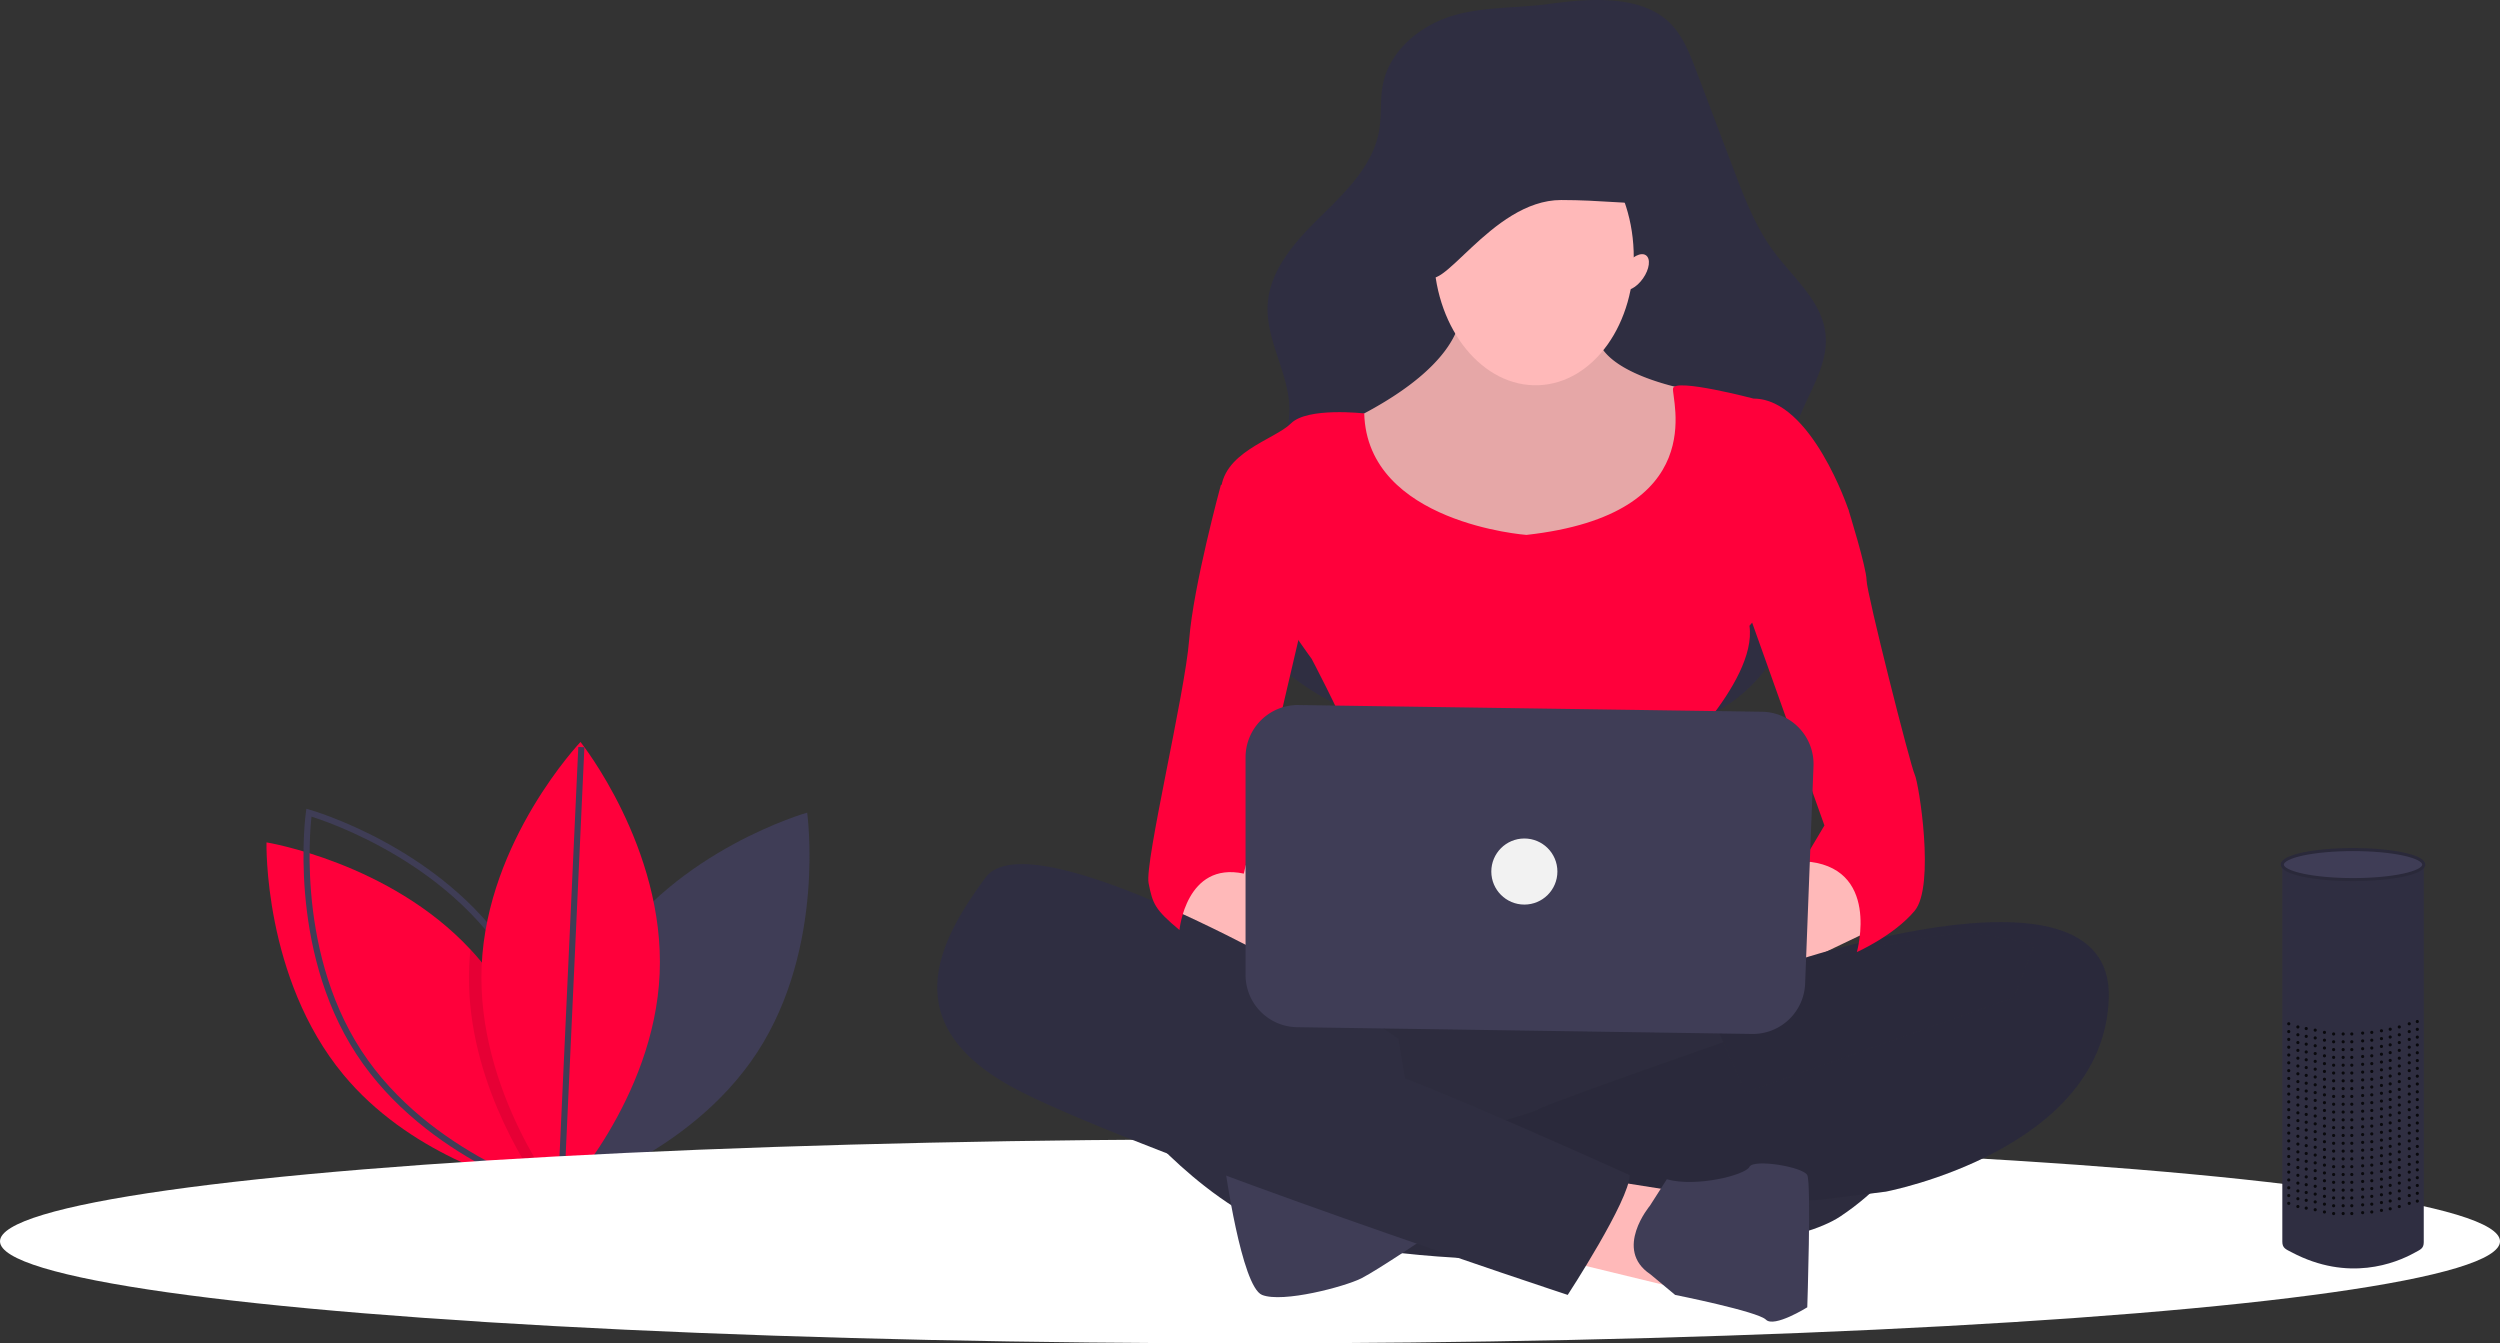 <svg xmlns="http://www.w3.org/2000/svg" width="820" height="440.62" viewBox="0 0 820 440.62">
  <rect x="0" y="0" width="820" height="440.62" fill="#333333" stroke="none"/>
  <g id="Hero-img" transform="translate(0 -284.553)">
    <path id="Path_3" data-name="Path 3" d="M389.416,685.212c-22.565,34.6-16.382,78.617-16.382,78.617s42.768-12.093,65.333-46.7,16.382-78.617,16.382-78.617S411.981,650.608,389.416,685.212Z" transform="translate(-190 -87.413)" fill="#3f3d56"/>
    <path id="Path_4" data-name="Path 4" d="M372.914,763.426s-.549-.088-1.56-.292c-.806-.164-1.917-.4-3.273-.719-12.12-2.858-44.343-12.518-65.41-37.915-26.367-31.8-25.257-76.233-25.257-76.233s40.317,6.551,66.883,35.11q1.727,1.841,3.36,3.816c22.943,27.671,25.082,64.9,25.251,74.106C372.932,762.678,372.914,763.426,372.914,763.426Z" transform="translate(-190 -87.413)" fill="#ff003b"/>
    <path id="Path_5" data-name="Path 5" d="M356.652,685.212c22.565,34.6,16.382,78.617,16.382,78.617s-42.768-12.093-65.333-46.7-16.382-78.617-16.382-78.617S334.087,650.608,356.652,685.212Z" transform="translate(-190 -87.413)" fill="none" stroke="#3f3d56" stroke-miterlimit="10" stroke-width="2"/>
    <path id="Path_6" data-name="Path 6" d="M372.908,761.3c-.6.719-1.122,1.332-1.554,1.835-.958,1.093-1.5,1.666-1.5,1.666s-.66-.83-1.771-2.384c-6.1-8.5-25.7-38.709-24.188-73.609q.123-2.744.4-5.429,1.727,1.841,3.36,3.816C370.6,714.864,372.739,752.095,372.908,761.3Z" transform="translate(-190 -87.413)" opacity="0.1"/>
    <path id="Path_7" data-name="Path 7" d="M406.366,691.33c-1.783,41.273-32.421,73.47-32.421,73.47s-27.746-34.72-25.962-75.993,32.421-73.47,32.421-73.47S408.15,650.057,406.366,691.33Z" transform="translate(-190 -87.413)" fill="#ff003b"/>
    <line id="Line_1" data-name="Line 1" y1="146.61" x2="6.736" transform="translate(183.945 529.608)" fill="none" stroke="#3f3d56" stroke-miterlimit="10" stroke-width="2"/>
    <ellipse id="Ellipse_2" data-name="Ellipse 2" cx="410" cy="33.469" rx="410" ry="33.469" transform="translate(0 658.235)" fill="#fff"/>
    <path id="Path_8" data-name="Path 8" d="M665.161,377.554c-10.222,3.452-19.482,11.526-21.575,22.11-.97,4.906-.375,10.006-1.192,14.94-1.894,11.443-10.876,20.182-19.161,28.3s-16.84,17.549-17.445,29.133c-.662,12.684,8.536,24.566,6.945,37.167-1.849,14.639-17.312,24.126-21.134,38.378-2.552,9.517.575,19.768,5.721,28.171,9.806,16.012,26.566,26.883,44.415,32.711s36.858,7.054,55.633,7.25c22.861.24,47.682-1.723,64.858-16.811a51.959,51.959,0,0,0,17.249-33.826c1.632-17.477-5.663-35.536-.631-52.352,3.167-10.583,11.108-20.249,9.922-31.232-1.159-10.739-10.538-18.351-16.972-27.026-6.008-8.1-9.653-17.666-13.226-27.1L746.345,395.1c-2.4-6.343-5.042-13.015-10.4-17.178-10.026-7.794-26.147-6.263-37.871-4.655C687.2,374.759,675.62,374.022,665.161,377.554Z" transform="translate(-190 -87.413)" fill="#2f2e41"/>
    <path id="Path_9" data-name="Path 9" d="M668.99,471.55s5.419,17.612-35.224,37.934,4.064,42,4.064,42l47.417,10.838s48.772-6.774,54.191-14.9,14.9-35.224,12.193-39.288A63.346,63.346,0,0,0,744.857,500s-32.514-5.419-31.16-20.322S668.99,471.55,668.99,471.55Z" transform="translate(-190 -87.413)" fill="#ffb9b9"/>
    <path id="Path_10" data-name="Path 10" d="M668.99,471.55s5.419,17.612-35.224,37.934,4.064,42,4.064,42l47.417,10.838s48.772-6.774,54.191-14.9,14.9-35.224,12.193-39.288A63.346,63.346,0,0,0,744.857,500s-32.514-5.419-31.16-20.322S668.99,471.55,668.99,471.55Z" transform="translate(-190 -87.413)" opacity="0.1"/>
    <ellipse id="Ellipse_3" data-name="Ellipse 3" cx="32.795" cy="42.878" rx="32.795" ry="42.878" transform="matrix(0.999, -0.035, 0.035, 0.999, 468.813, 326.385)" fill="#ffb9b9"/>
    <ellipse id="Ellipse_382" data-name="Ellipse 382" cx="6.764" cy="3.568" rx="6.764" ry="3.568" transform="translate(529.186 377.321) rotate(-55)" fill="#ffb9b9"/>
    <path id="Path_11" data-name="Path 11" d="M690.666,547.417s-52.211-3.818-53.2-39.843c0,0-18.6-2.155-24.021,3.264s-23.031,9.483-23.031,23.031,29.8,54.191,29.8,54.191,31.11,58.479,24.336,67.962S621.573,685.6,621.573,685.6s67.739-5.419,78.577,0,54.191,5.419,56.9,0-21.881-60.81-21.881-60.81,31.364-28.6,28.654-47.571l32.515-37.934s-12.193-36.579-31.16-36.579c0,0-25.741-6.774-26.418-3.387S751.631,540.643,690.666,547.417Z" transform="translate(-190 -87.413)" fill="#ff003b"/>
    <path id="Path_12" data-name="Path 12" d="M568.737,666.637S580.93,685.6,612.09,689.668s36.579-6.774,33.869-9.483-35.224-14.9-35.224-14.9l-18.967-14.9Z" transform="translate(-190 -87.413)" fill="#ffb9b9"/>
    <path id="Path_13" data-name="Path 13" d="M790.919,650.38,755.7,670.7s-46.062-2.71-28.45,10.838,50.127,8.129,50.127,8.129l31.16-14.9Z" transform="translate(-190 -87.413)" fill="#ffb9b9"/>
    <path id="Path_14" data-name="Path 14" d="M614.8,685.6s-32.515,79.932,6.774,92.124,147.67,9.483,172.056-6.774,31.16-37.934,27.1-44.708-31.16-25.741-50.127-27.1S614.8,685.6,614.8,685.6Z" transform="translate(-190 -87.413)" fill="#2f2e41"/>
    <path id="Path_15" data-name="Path 15" d="M614.8,685.6s-32.515,79.932,6.774,92.124,147.67,9.483,172.056-6.774,31.16-37.934,27.1-44.708-31.16-25.741-50.127-27.1S614.8,685.6,614.8,685.6Z" transform="translate(-190 -87.413)" opacity="0.05"/>
    <path id="Path_16" data-name="Path 16" d="M768.277,690.57s114.767-41.545,113.412,8.582-73.158,63.674-73.158,63.674l-21.676,2.71L667.635,769.6s4.064-21.676-5.419-24.386c0,0,31.16-8.129,32.515-9.483s78.577-28.45,84-29.8S800.4,693.732,812.6,695.086c0,0,13.548-10.838,28.45-8.129l-42,2.71Z" transform="translate(-190 -87.413)" fill="#2f2e41"/>
    <path id="Path_17" data-name="Path 17" d="M768.277,690.57s114.767-41.545,113.412,8.582-73.158,63.674-73.158,63.674l-21.676,2.71L667.635,769.6s4.064-21.676-5.419-24.386c0,0,31.16-8.129,32.515-9.483s78.577-28.45,84-29.8S800.4,693.732,812.6,695.086c0,0,13.548-10.838,28.45-8.129l-42,2.71Z" transform="translate(-190 -87.413)" opacity="0.1"/>
    <path id="Path_18" data-name="Path 18" d="M558,609.885,572.469,642.9l88.06-31.16,6.774-17.612-23.031-4.064-46.3,8.128-20.082,5.42Z" fill="#2f2e41"/>
    <path id="Path_19" data-name="Path 19" d="M558,609.885,572.469,642.9l88.06-31.16,6.774-17.612-23.031-4.064-46.3,8.128-20.082,5.42Z" opacity="0.1"/>
    <path id="Path_20" data-name="Path 20" d="M560.608,737.085s25.741,32.515,55.546,40.643,46.062-2.71,46.062-2.71l-9.484-37.934L648.668,712.7l-17.612-12.193-35.224-16.257-42-13.548s-17.612-2.71-17.612,0,16.257,43.353,16.257,43.353Z" transform="translate(-190 -87.413)" fill="#2f2e41"/>
    <path id="Path_21" data-name="Path 21" d="M591.768,754.7s5.419,39.288,12.193,42,27.1-2.71,32.515-5.419,23.839-15.211,23.839-15.211S595.832,751.987,591.768,754.7Z" transform="translate(-190 -87.413)" fill="#3f3d56"/>
    <path id="Path_22" data-name="Path 22" d="M525.052,671.348l25.741,4.064-2.71,31.16-35.9-8.721Z" fill="#ffb9b9"/>
    <path id="Path_23" data-name="Path 23" d="M731.18,767.433s-12.064,14.359.129,22.488l8.129,6.774s27.1,5.419,29.8,8.129,13.548-4.064,13.548-4.064,1.355-40.643,0-43.353-17.612-5.419-18.967-2.71-17.612,6.774-27.1,4.064Z" transform="translate(-190 -87.413)" fill="#3f3d56"/>
    <path id="Path_24" data-name="Path 24" d="M622.927,695.087s-94.833-55.546-109.736-35.224-31.16,48.772,12.193,70.448,178.83,66.384,178.83,66.384,20.322-31.16,20.322-39.288c0,0-71.8-32.515-84-35.224S579.575,688.313,572.8,685.6s-16.257-10.838-16.257-10.838Z" transform="translate(-190 -87.413)" fill="#2f2e41"/>
    <path id="Path_25" data-name="Path 25" d="M595.832,527.095l-5.419,4.064s-9.01,33.018-10.365,50.63-14.665,73.09-13.311,79.864,2,8.585,10.127,15.359c0,0,2.135-22.569,21.1-18.5l19.966-85.422Z" transform="translate(-190 -87.413)" fill="#ff003b"/>
    <path id="Path_26" data-name="Path 26" d="M785.5,527.095l10.838,12.193s5.9,18.967,5.9,23.031,14.425,60.965,15.78,63.674,6.774,36.579,0,44.708-18.967,13.548-18.967,13.548,8.129-28.45-17.612-29.8l6.976-11.732-28.652-80.392Z" transform="translate(-190 -87.413)" fill="#ff003b"/>
    <path id="Path_27" data-name="Path 27" d="M598.542,620.37v71.361a17.156,17.156,0,0,0,16.9,17.154L764.682,711.1a17.157,17.157,0,0,0,17.4-16.5l2.745-71.369a17.157,17.157,0,0,0-16.9-17.814l-151.983-2.2a17.156,17.156,0,0,0-17.4,17.155Z" transform="translate(-190 -87.413)" fill="#3f3d56"/>
    <path id="Path_378" data-name="Path 378" d="M46.665,0C72.437,0,93.33,11.25,93.33,25.127s-16.783,8.122-42.555,8.122c-23.169,0-40.155,33.368-44.591,23.959C5.816,56.447,0,26.529,0,25.127,0,11.25,20.893,0,46.665,0Z" transform="translate(461.285 316.912)" fill="#2f2e41"/>
    <circle id="Ellipse_5" data-name="Ellipse 5" cx="10.838" cy="10.838" r="10.838" transform="translate(489.151 559.58)" fill="#f2f2f2"/>
    <path id="Path_28" data-name="Path 28" d="M984.99,655.635V779.4c0,2.126-1.144,2.43-3,3.461-6.274,3.48-21.74,9.68-40.308-.133-1.906-1.007-3.08-1.348-3.08-3.5v-122.8S962.19,665.944,984.99,655.635Z" transform="translate(-190 -87.413)" fill="#2f2e41"/>
    <ellipse id="Ellipse_6" data-name="Ellipse 6" cx="23.196" cy="4.926" rx="23.196" ry="4.926" transform="translate(748.598 563.212)" fill="#3f3d56" stroke="#2a293a" stroke-miterlimit="10" stroke-width="1"/>
    <g id="Group_1" data-name="Group 1" opacity="0.8">
      <circle id="Ellipse_7" data-name="Ellipse 7" cx="0.52" cy="0.52" r="0.52" transform="translate(792.357 619.096)"/>
      <circle id="Ellipse_8" data-name="Ellipse 8" cx="0.52" cy="0.52" r="0.52" transform="translate(789.715 619.835)"/>
      <circle id="Ellipse_9" data-name="Ellipse 9" cx="0.52" cy="0.52" r="0.52" transform="translate(786.451 620.875)"/>
      <circle id="Ellipse_10" data-name="Ellipse 10" cx="0.52" cy="0.52" r="0.52" transform="translate(780.598 622.136)"/>
      <circle id="Ellipse_11" data-name="Ellipse 11" cx="0.52" cy="0.52" r="0.52" transform="translate(774.428 622.883)"/>
      <circle id="Ellipse_12" data-name="Ellipse 12" cx="0.52" cy="0.52" r="0.52" transform="translate(768.037 623.177)"/>
      <circle id="Ellipse_13" data-name="Ellipse 13" cx="0.52" cy="0.52" r="0.52" transform="translate(758.864 621.916)"/>
      <circle id="Ellipse_14" data-name="Ellipse 14" cx="0.52" cy="0.52" r="0.52" transform="translate(761.903 622.657)"/>
      <circle id="Ellipse_15" data-name="Ellipse 15" cx="0.52" cy="0.52" r="0.52" transform="translate(753.187 620.875)"/>
      <circle id="Ellipse_16" data-name="Ellipse 16" cx="0.52" cy="0.52" r="0.52" transform="translate(755.921 621.396)"/>
      <circle id="Ellipse_17" data-name="Ellipse 17" cx="0.52" cy="0.52" r="0.52" transform="translate(750.19 619.835)"/>
      <circle id="Ellipse_18" data-name="Ellipse 18" cx="0.52" cy="0.52" r="0.52" transform="translate(783.462 621.616)"/>
      <circle id="Ellipse_19" data-name="Ellipse 19" cx="0.52" cy="0.52" r="0.52" transform="translate(777.424 622.657)"/>
      <circle id="Ellipse_20" data-name="Ellipse 20" cx="0.52" cy="0.52" r="0.52" transform="translate(770.871 623.177)"/>
      <circle id="Ellipse_21" data-name="Ellipse 21" cx="0.52" cy="0.52" r="0.52" transform="translate(764.91 623.177)"/>
    </g>
    <g id="Group_2" data-name="Group 2" opacity="0.8">
      <circle id="Ellipse_22" data-name="Ellipse 22" cx="0.52" cy="0.52" r="0.52" transform="translate(792.357 621.657)"/>
      <circle id="Ellipse_23" data-name="Ellipse 23" cx="0.52" cy="0.52" r="0.52" transform="translate(789.715 622.396)"/>
      <circle id="Ellipse_24" data-name="Ellipse 24" cx="0.52" cy="0.52" r="0.52" transform="translate(786.451 623.436)"/>
      <circle id="Ellipse_25" data-name="Ellipse 25" cx="0.52" cy="0.52" r="0.52" transform="translate(780.598 624.697)"/>
      <circle id="Ellipse_26" data-name="Ellipse 26" cx="0.52" cy="0.52" r="0.52" transform="translate(774.428 625.444)"/>
      <circle id="Ellipse_27" data-name="Ellipse 27" cx="0.52" cy="0.52" r="0.52" transform="translate(768.037 625.738)"/>
      <circle id="Ellipse_28" data-name="Ellipse 28" cx="0.52" cy="0.52" r="0.52" transform="translate(758.864 624.477)"/>
      <circle id="Ellipse_29" data-name="Ellipse 29" cx="0.52" cy="0.52" r="0.52" transform="translate(761.903 625.218)"/>
      <circle id="Ellipse_30" data-name="Ellipse 30" cx="0.52" cy="0.52" r="0.52" transform="translate(753.187 623.436)"/>
      <circle id="Ellipse_31" data-name="Ellipse 31" cx="0.52" cy="0.52" r="0.52" transform="translate(755.921 623.957)"/>
      <circle id="Ellipse_32" data-name="Ellipse 32" cx="0.52" cy="0.52" r="0.52" transform="translate(750.19 622.396)"/>
      <circle id="Ellipse_33" data-name="Ellipse 33" cx="0.52" cy="0.52" r="0.52" transform="translate(783.462 624.177)"/>
      <circle id="Ellipse_34" data-name="Ellipse 34" cx="0.52" cy="0.52" r="0.52" transform="translate(777.424 625.218)"/>
      <circle id="Ellipse_35" data-name="Ellipse 35" cx="0.52" cy="0.52" r="0.52" transform="translate(770.871 625.738)"/>
      <circle id="Ellipse_36" data-name="Ellipse 36" cx="0.52" cy="0.52" r="0.52" transform="translate(764.91 625.738)"/>
    </g>
    <g id="Group_3" data-name="Group 3" opacity="0.8">
      <circle id="Ellipse_37" data-name="Ellipse 37" cx="0.52" cy="0.52" r="0.52" transform="translate(792.357 624.218)"/>
      <circle id="Ellipse_38" data-name="Ellipse 38" cx="0.52" cy="0.52" r="0.52" transform="translate(789.715 624.957)"/>
      <circle id="Ellipse_39" data-name="Ellipse 39" cx="0.52" cy="0.52" r="0.52" transform="translate(786.451 625.998)"/>
      <circle id="Ellipse_40" data-name="Ellipse 40" cx="0.52" cy="0.52" r="0.52" transform="translate(780.598 627.258)"/>
      <circle id="Ellipse_41" data-name="Ellipse 41" cx="0.52" cy="0.52" r="0.52" transform="translate(774.428 628.006)"/>
      <circle id="Ellipse_42" data-name="Ellipse 42" cx="0.52" cy="0.52" r="0.52" transform="translate(768.037 628.299)"/>
      <circle id="Ellipse_43" data-name="Ellipse 43" cx="0.52" cy="0.52" r="0.52" transform="translate(758.864 627.038)"/>
      <circle id="Ellipse_44" data-name="Ellipse 44" cx="0.52" cy="0.52" r="0.52" transform="translate(761.903 627.779)"/>
      <circle id="Ellipse_45" data-name="Ellipse 45" cx="0.52" cy="0.52" r="0.52" transform="translate(753.187 625.998)"/>
      <circle id="Ellipse_46" data-name="Ellipse 46" cx="0.52" cy="0.52" r="0.52" transform="translate(755.921 626.518)"/>
      <circle id="Ellipse_47" data-name="Ellipse 47" cx="0.52" cy="0.52" r="0.52" transform="translate(750.19 624.957)"/>
      <circle id="Ellipse_48" data-name="Ellipse 48" cx="0.52" cy="0.52" r="0.52" transform="translate(783.462 626.738)"/>
      <circle id="Ellipse_49" data-name="Ellipse 49" cx="0.52" cy="0.52" r="0.52" transform="translate(777.424 627.779)"/>
      <circle id="Ellipse_50" data-name="Ellipse 50" cx="0.52" cy="0.52" r="0.52" transform="translate(770.871 628.299)"/>
      <circle id="Ellipse_51" data-name="Ellipse 51" cx="0.52" cy="0.52" r="0.52" transform="translate(764.91 628.299)"/>
    </g>
    <g id="Group_4" data-name="Group 4" opacity="0.8">
      <circle id="Ellipse_52" data-name="Ellipse 52" cx="0.52" cy="0.52" r="0.52" transform="translate(792.357 626.779)"/>
      <circle id="Ellipse_53" data-name="Ellipse 53" cx="0.52" cy="0.52" r="0.52" transform="translate(789.715 627.518)"/>
      <circle id="Ellipse_54" data-name="Ellipse 54" cx="0.52" cy="0.52" r="0.52" transform="translate(786.451 628.558)"/>
      <circle id="Ellipse_55" data-name="Ellipse 55" cx="0.52" cy="0.52" r="0.52" transform="translate(780.598 629.819)"/>
      <circle id="Ellipse_56" data-name="Ellipse 56" cx="0.52" cy="0.52" r="0.52" transform="translate(774.428 630.567)"/>
      <circle id="Ellipse_57" data-name="Ellipse 57" cx="0.52" cy="0.52" r="0.52" transform="translate(768.037 630.86)"/>
      <circle id="Ellipse_58" data-name="Ellipse 58" cx="0.52" cy="0.52" r="0.52" transform="translate(758.864 629.599)"/>
      <circle id="Ellipse_59" data-name="Ellipse 59" cx="0.52" cy="0.52" r="0.52" transform="translate(761.903 630.34)"/>
      <circle id="Ellipse_60" data-name="Ellipse 60" cx="0.52" cy="0.52" r="0.52" transform="translate(753.187 628.558)"/>
      <circle id="Ellipse_61" data-name="Ellipse 61" cx="0.52" cy="0.52" r="0.52" transform="translate(755.921 629.079)"/>
      <circle id="Ellipse_62" data-name="Ellipse 62" cx="0.52" cy="0.52" r="0.52" transform="translate(750.19 627.518)"/>
      <circle id="Ellipse_63" data-name="Ellipse 63" cx="0.52" cy="0.52" r="0.52" transform="translate(783.462 629.299)"/>
      <circle id="Ellipse_64" data-name="Ellipse 64" cx="0.52" cy="0.52" r="0.52" transform="translate(777.424 630.34)"/>
      <circle id="Ellipse_65" data-name="Ellipse 65" cx="0.52" cy="0.52" r="0.52" transform="translate(770.871 630.86)"/>
      <circle id="Ellipse_66" data-name="Ellipse 66" cx="0.52" cy="0.52" r="0.52" transform="translate(764.91 630.86)"/>
    </g>
    <g id="Group_5" data-name="Group 5" opacity="0.8">
      <circle id="Ellipse_67" data-name="Ellipse 67" cx="0.52" cy="0.52" r="0.52" transform="translate(792.357 629.34)"/>
      <circle id="Ellipse_68" data-name="Ellipse 68" cx="0.52" cy="0.52" r="0.52" transform="translate(789.715 630.079)"/>
      <circle id="Ellipse_69" data-name="Ellipse 69" cx="0.52" cy="0.52" r="0.52" transform="translate(786.451 631.12)"/>
      <circle id="Ellipse_70" data-name="Ellipse 70" cx="0.52" cy="0.52" r="0.52" transform="translate(780.598 632.38)"/>
      <circle id="Ellipse_71" data-name="Ellipse 71" cx="0.52" cy="0.52" r="0.52" transform="translate(774.428 633.128)"/>
      <circle id="Ellipse_72" data-name="Ellipse 72" cx="0.52" cy="0.52" r="0.52" transform="translate(768.037 633.421)"/>
      <circle id="Ellipse_73" data-name="Ellipse 73" cx="0.52" cy="0.52" r="0.52" transform="translate(758.864 632.16)"/>
      <circle id="Ellipse_74" data-name="Ellipse 74" cx="0.52" cy="0.52" r="0.52" transform="translate(761.903 632.901)"/>
      <circle id="Ellipse_75" data-name="Ellipse 75" cx="0.52" cy="0.52" r="0.52" transform="translate(753.187 631.12)"/>
      <circle id="Ellipse_76" data-name="Ellipse 76" cx="0.52" cy="0.52" r="0.52" transform="translate(755.921 631.64)"/>
      <circle id="Ellipse_77" data-name="Ellipse 77" cx="0.52" cy="0.52" r="0.52" transform="translate(750.19 630.079)"/>
      <circle id="Ellipse_78" data-name="Ellipse 78" cx="0.52" cy="0.52" r="0.52" transform="translate(783.462 631.86)"/>
      <circle id="Ellipse_79" data-name="Ellipse 79" cx="0.52" cy="0.52" r="0.52" transform="translate(777.424 632.901)"/>
      <circle id="Ellipse_80" data-name="Ellipse 80" cx="0.52" cy="0.52" r="0.52" transform="translate(770.871 633.421)"/>
      <circle id="Ellipse_81" data-name="Ellipse 81" cx="0.52" cy="0.52" r="0.52" transform="translate(764.91 633.421)"/>
    </g>
    <g id="Group_6" data-name="Group 6" opacity="0.8">
      <circle id="Ellipse_82" data-name="Ellipse 82" cx="0.52" cy="0.52" r="0.52" transform="translate(792.357 631.901)"/>
      <circle id="Ellipse_83" data-name="Ellipse 83" cx="0.52" cy="0.52" r="0.52" transform="translate(789.715 632.64)"/>
      <circle id="Ellipse_84" data-name="Ellipse 84" cx="0.52" cy="0.52" r="0.52" transform="translate(786.451 633.681)"/>
      <circle id="Ellipse_85" data-name="Ellipse 85" cx="0.52" cy="0.52" r="0.52" transform="translate(780.598 634.941)"/>
      <circle id="Ellipse_86" data-name="Ellipse 86" cx="0.52" cy="0.52" r="0.52" transform="translate(774.428 635.689)"/>
      <circle id="Ellipse_87" data-name="Ellipse 87" cx="0.52" cy="0.52" r="0.52" transform="translate(768.037 635.982)"/>
      <circle id="Ellipse_88" data-name="Ellipse 88" cx="0.52" cy="0.52" r="0.52" transform="translate(758.864 634.721)"/>
      <circle id="Ellipse_89" data-name="Ellipse 89" cx="0.52" cy="0.52" r="0.52" transform="translate(761.903 635.462)"/>
      <circle id="Ellipse_90" data-name="Ellipse 90" cx="0.52" cy="0.52" r="0.52" transform="translate(753.187 633.681)"/>
      <circle id="Ellipse_91" data-name="Ellipse 91" cx="0.52" cy="0.52" r="0.52" transform="translate(755.921 634.201)"/>
      <circle id="Ellipse_92" data-name="Ellipse 92" cx="0.52" cy="0.52" r="0.52" transform="translate(750.19 632.64)"/>
      <circle id="Ellipse_93" data-name="Ellipse 93" cx="0.52" cy="0.52" r="0.52" transform="translate(783.462 634.421)"/>
      <circle id="Ellipse_94" data-name="Ellipse 94" cx="0.52" cy="0.52" r="0.52" transform="translate(777.424 635.462)"/>
      <circle id="Ellipse_95" data-name="Ellipse 95" cx="0.52" cy="0.52" r="0.52" transform="translate(770.871 635.982)"/>
      <circle id="Ellipse_96" data-name="Ellipse 96" cx="0.52" cy="0.52" r="0.52" transform="translate(764.91 635.982)"/>
    </g>
    <g id="Group_7" data-name="Group 7" opacity="0.8">
      <circle id="Ellipse_97" data-name="Ellipse 97" cx="0.52" cy="0.52" r="0.52" transform="translate(792.357 634.462)"/>
      <circle id="Ellipse_98" data-name="Ellipse 98" cx="0.52" cy="0.52" r="0.52" transform="translate(789.715 635.201)"/>
      <circle id="Ellipse_99" data-name="Ellipse 99" cx="0.52" cy="0.52" r="0.52" transform="translate(786.451 636.242)"/>
      <circle id="Ellipse_100" data-name="Ellipse 100" cx="0.52" cy="0.52" r="0.52" transform="translate(780.598 637.502)"/>
      <circle id="Ellipse_101" data-name="Ellipse 101" cx="0.52" cy="0.52" r="0.52" transform="translate(774.428 638.25)"/>
      <circle id="Ellipse_102" data-name="Ellipse 102" cx="0.52" cy="0.52" r="0.52" transform="translate(768.037 638.543)"/>
      <circle id="Ellipse_103" data-name="Ellipse 103" cx="0.52" cy="0.52" r="0.52" transform="translate(758.864 637.282)"/>
      <circle id="Ellipse_104" data-name="Ellipse 104" cx="0.52" cy="0.52" r="0.52" transform="translate(761.903 638.023)"/>
      <circle id="Ellipse_105" data-name="Ellipse 105" cx="0.52" cy="0.52" r="0.52" transform="translate(753.187 636.242)"/>
      <circle id="Ellipse_106" data-name="Ellipse 106" cx="0.52" cy="0.52" r="0.52" transform="translate(755.921 636.762)"/>
      <circle id="Ellipse_107" data-name="Ellipse 107" cx="0.52" cy="0.52" r="0.52" transform="translate(750.19 635.201)"/>
      <circle id="Ellipse_108" data-name="Ellipse 108" cx="0.52" cy="0.52" r="0.52" transform="translate(783.462 636.982)"/>
      <circle id="Ellipse_109" data-name="Ellipse 109" cx="0.52" cy="0.52" r="0.52" transform="translate(777.424 638.023)"/>
      <circle id="Ellipse_110" data-name="Ellipse 110" cx="0.52" cy="0.52" r="0.52" transform="translate(770.871 638.543)"/>
      <circle id="Ellipse_111" data-name="Ellipse 111" cx="0.52" cy="0.52" r="0.52" transform="translate(764.91 638.543)"/>
    </g>
    <g id="Group_8" data-name="Group 8" opacity="0.8">
      <circle id="Ellipse_112" data-name="Ellipse 112" cx="0.52" cy="0.52" r="0.52" transform="translate(792.357 637.023)"/>
      <circle id="Ellipse_113" data-name="Ellipse 113" cx="0.52" cy="0.52" r="0.52" transform="translate(789.715 637.762)"/>
      <circle id="Ellipse_114" data-name="Ellipse 114" cx="0.52" cy="0.52" r="0.52" transform="translate(786.451 638.803)"/>
      <circle id="Ellipse_115" data-name="Ellipse 115" cx="0.52" cy="0.52" r="0.52" transform="translate(780.598 640.063)"/>
      <circle id="Ellipse_116" data-name="Ellipse 116" cx="0.52" cy="0.52" r="0.52" transform="translate(774.428 640.811)"/>
      <circle id="Ellipse_117" data-name="Ellipse 117" cx="0.52" cy="0.52" r="0.52" transform="translate(768.037 641.104)"/>
      <circle id="Ellipse_118" data-name="Ellipse 118" cx="0.52" cy="0.52" r="0.52" transform="translate(758.864 639.843)"/>
      <circle id="Ellipse_119" data-name="Ellipse 119" cx="0.52" cy="0.52" r="0.52" transform="translate(761.903 640.584)"/>
      <circle id="Ellipse_120" data-name="Ellipse 120" cx="0.52" cy="0.52" r="0.52" transform="translate(753.187 638.803)"/>
      <circle id="Ellipse_121" data-name="Ellipse 121" cx="0.52" cy="0.52" r="0.52" transform="translate(755.921 639.323)"/>
      <circle id="Ellipse_122" data-name="Ellipse 122" cx="0.52" cy="0.52" r="0.52" transform="translate(750.19 637.762)"/>
      <circle id="Ellipse_123" data-name="Ellipse 123" cx="0.52" cy="0.52" r="0.52" transform="translate(783.462 639.543)"/>
      <circle id="Ellipse_124" data-name="Ellipse 124" cx="0.52" cy="0.52" r="0.52" transform="translate(777.424 640.584)"/>
      <circle id="Ellipse_125" data-name="Ellipse 125" cx="0.52" cy="0.52" r="0.52" transform="translate(770.871 641.104)"/>
      <circle id="Ellipse_126" data-name="Ellipse 126" cx="0.52" cy="0.52" r="0.52" transform="translate(764.91 641.104)"/>
    </g>
    <g id="Group_9" data-name="Group 9" opacity="0.8">
      <circle id="Ellipse_127" data-name="Ellipse 127" cx="0.52" cy="0.52" r="0.52" transform="translate(792.357 639.584)"/>
      <circle id="Ellipse_128" data-name="Ellipse 128" cx="0.52" cy="0.52" r="0.52" transform="translate(789.715 640.323)"/>
      <circle id="Ellipse_129" data-name="Ellipse 129" cx="0.52" cy="0.52" r="0.52" transform="translate(786.451 641.364)"/>
      <circle id="Ellipse_130" data-name="Ellipse 130" cx="0.52" cy="0.52" r="0.52" transform="translate(780.598 642.624)"/>
      <circle id="Ellipse_131" data-name="Ellipse 131" cx="0.52" cy="0.52" r="0.52" transform="translate(774.428 643.372)"/>
      <circle id="Ellipse_132" data-name="Ellipse 132" cx="0.52" cy="0.52" r="0.52" transform="translate(768.037 643.665)"/>
      <circle id="Ellipse_133" data-name="Ellipse 133" cx="0.52" cy="0.52" r="0.52" transform="translate(758.864 642.404)"/>
      <circle id="Ellipse_134" data-name="Ellipse 134" cx="0.52" cy="0.52" r="0.52" transform="translate(761.903 643.145)"/>
      <circle id="Ellipse_135" data-name="Ellipse 135" cx="0.52" cy="0.52" r="0.52" transform="translate(753.187 641.364)"/>
      <circle id="Ellipse_136" data-name="Ellipse 136" cx="0.52" cy="0.52" r="0.52" transform="translate(755.921 641.884)"/>
      <circle id="Ellipse_137" data-name="Ellipse 137" cx="0.52" cy="0.52" r="0.52" transform="translate(750.19 640.323)"/>
      <circle id="Ellipse_138" data-name="Ellipse 138" cx="0.52" cy="0.52" r="0.52" transform="translate(783.462 642.104)"/>
      <circle id="Ellipse_139" data-name="Ellipse 139" cx="0.52" cy="0.52" r="0.52" transform="translate(777.424 643.145)"/>
      <circle id="Ellipse_140" data-name="Ellipse 140" cx="0.52" cy="0.52" r="0.52" transform="translate(770.871 643.665)"/>
      <circle id="Ellipse_141" data-name="Ellipse 141" cx="0.52" cy="0.52" r="0.52" transform="translate(764.91 643.665)"/>
    </g>
    <g id="Group_10" data-name="Group 10" opacity="0.8">
      <circle id="Ellipse_142" data-name="Ellipse 142" cx="0.52" cy="0.52" r="0.52" transform="translate(792.357 642.145)"/>
      <circle id="Ellipse_143" data-name="Ellipse 143" cx="0.52" cy="0.52" r="0.52" transform="translate(789.715 642.884)"/>
      <circle id="Ellipse_144" data-name="Ellipse 144" cx="0.52" cy="0.52" r="0.52" transform="translate(786.451 643.925)"/>
      <circle id="Ellipse_145" data-name="Ellipse 145" cx="0.52" cy="0.52" r="0.52" transform="translate(780.598 645.186)"/>
      <circle id="Ellipse_146" data-name="Ellipse 146" cx="0.52" cy="0.52" r="0.52" transform="translate(774.428 645.933)"/>
      <circle id="Ellipse_147" data-name="Ellipse 147" cx="0.52" cy="0.52" r="0.52" transform="translate(768.037 646.226)"/>
      <circle id="Ellipse_148" data-name="Ellipse 148" cx="0.52" cy="0.52" r="0.52" transform="translate(758.864 644.965)"/>
      <circle id="Ellipse_149" data-name="Ellipse 149" cx="0.52" cy="0.52" r="0.52" transform="translate(761.903 645.706)"/>
      <circle id="Ellipse_150" data-name="Ellipse 150" cx="0.52" cy="0.52" r="0.52" transform="translate(753.187 643.925)"/>
      <circle id="Ellipse_151" data-name="Ellipse 151" cx="0.52" cy="0.52" r="0.52" transform="translate(755.921 644.445)"/>
      <circle id="Ellipse_152" data-name="Ellipse 152" cx="0.52" cy="0.52" r="0.52" transform="translate(750.19 642.884)"/>
      <circle id="Ellipse_153" data-name="Ellipse 153" cx="0.52" cy="0.52" r="0.52" transform="translate(783.462 644.665)"/>
      <circle id="Ellipse_154" data-name="Ellipse 154" cx="0.52" cy="0.52" r="0.52" transform="translate(777.424 645.706)"/>
      <circle id="Ellipse_155" data-name="Ellipse 155" cx="0.52" cy="0.52" r="0.52" transform="translate(770.871 646.226)"/>
      <circle id="Ellipse_156" data-name="Ellipse 156" cx="0.52" cy="0.52" r="0.52" transform="translate(764.91 646.226)"/>
    </g>
    <g id="Group_11" data-name="Group 11" opacity="0.8">
      <circle id="Ellipse_157" data-name="Ellipse 157" cx="0.52" cy="0.52" r="0.52" transform="translate(792.357 644.706)"/>
      <circle id="Ellipse_158" data-name="Ellipse 158" cx="0.52" cy="0.52" r="0.52" transform="translate(789.715 645.445)"/>
      <circle id="Ellipse_159" data-name="Ellipse 159" cx="0.52" cy="0.52" r="0.52" transform="translate(786.451 646.486)"/>
      <circle id="Ellipse_160" data-name="Ellipse 160" cx="0.52" cy="0.52" r="0.52" transform="translate(780.598 647.747)"/>
      <circle id="Ellipse_161" data-name="Ellipse 161" cx="0.52" cy="0.52" r="0.52" transform="translate(774.428 648.494)"/>
      <circle id="Ellipse_162" data-name="Ellipse 162" cx="0.52" cy="0.52" r="0.52" transform="translate(768.037 648.787)"/>
      <circle id="Ellipse_163" data-name="Ellipse 163" cx="0.52" cy="0.52" r="0.52" transform="translate(758.864 647.526)"/>
      <circle id="Ellipse_164" data-name="Ellipse 164" cx="0.52" cy="0.52" r="0.52" transform="translate(761.903 648.267)"/>
      <circle id="Ellipse_165" data-name="Ellipse 165" cx="0.52" cy="0.52" r="0.52" transform="translate(753.187 646.486)"/>
      <circle id="Ellipse_166" data-name="Ellipse 166" cx="0.52" cy="0.52" r="0.52" transform="translate(755.921 647.006)"/>
      <circle id="Ellipse_167" data-name="Ellipse 167" cx="0.52" cy="0.52" r="0.52" transform="translate(750.19 645.445)"/>
      <circle id="Ellipse_168" data-name="Ellipse 168" cx="0.52" cy="0.52" r="0.52" transform="translate(783.462 647.226)"/>
      <circle id="Ellipse_169" data-name="Ellipse 169" cx="0.52" cy="0.52" r="0.52" transform="translate(777.424 648.267)"/>
      <circle id="Ellipse_170" data-name="Ellipse 170" cx="0.52" cy="0.52" r="0.52" transform="translate(770.871 648.787)"/>
      <circle id="Ellipse_171" data-name="Ellipse 171" cx="0.52" cy="0.52" r="0.52" transform="translate(764.91 648.787)"/>
    </g>
    <g id="Group_12" data-name="Group 12" opacity="0.8">
      <circle id="Ellipse_172" data-name="Ellipse 172" cx="0.52" cy="0.52" r="0.52" transform="translate(792.357 647.267)"/>
      <circle id="Ellipse_173" data-name="Ellipse 173" cx="0.52" cy="0.52" r="0.52" transform="translate(789.715 648.006)"/>
      <circle id="Ellipse_174" data-name="Ellipse 174" cx="0.52" cy="0.52" r="0.52" transform="translate(786.451 649.047)"/>
      <circle id="Ellipse_175" data-name="Ellipse 175" cx="0.52" cy="0.52" r="0.52" transform="translate(780.598 650.308)"/>
      <circle id="Ellipse_176" data-name="Ellipse 176" cx="0.52" cy="0.52" r="0.52" transform="translate(774.428 651.055)"/>
      <circle id="Ellipse_177" data-name="Ellipse 177" cx="0.52" cy="0.52" r="0.52" transform="translate(768.037 651.348)"/>
      <circle id="Ellipse_178" data-name="Ellipse 178" cx="0.52" cy="0.52" r="0.52" transform="translate(758.864 650.087)"/>
      <circle id="Ellipse_179" data-name="Ellipse 179" cx="0.52" cy="0.52" r="0.52" transform="translate(761.903 650.828)"/>
      <circle id="Ellipse_180" data-name="Ellipse 180" cx="0.52" cy="0.52" r="0.52" transform="translate(753.187 649.047)"/>
      <circle id="Ellipse_181" data-name="Ellipse 181" cx="0.52" cy="0.52" r="0.52" transform="translate(755.921 649.567)"/>
      <circle id="Ellipse_182" data-name="Ellipse 182" cx="0.52" cy="0.52" r="0.52" transform="translate(750.19 648.006)"/>
      <circle id="Ellipse_183" data-name="Ellipse 183" cx="0.52" cy="0.52" r="0.52" transform="translate(783.462 649.787)"/>
      <circle id="Ellipse_184" data-name="Ellipse 184" cx="0.52" cy="0.52" r="0.52" transform="translate(777.424 650.828)"/>
      <circle id="Ellipse_185" data-name="Ellipse 185" cx="0.52" cy="0.52" r="0.52" transform="translate(770.871 651.348)"/>
      <circle id="Ellipse_186" data-name="Ellipse 186" cx="0.52" cy="0.52" r="0.52" transform="translate(764.91 651.348)"/>
    </g>
    <g id="Group_13" data-name="Group 13" opacity="0.8">
      <circle id="Ellipse_187" data-name="Ellipse 187" cx="0.52" cy="0.52" r="0.52" transform="translate(792.357 649.828)"/>
      <circle id="Ellipse_188" data-name="Ellipse 188" cx="0.52" cy="0.52" r="0.52" transform="translate(789.715 650.567)"/>
      <circle id="Ellipse_189" data-name="Ellipse 189" cx="0.52" cy="0.52" r="0.52" transform="translate(786.451 651.608)"/>
      <circle id="Ellipse_190" data-name="Ellipse 190" cx="0.52" cy="0.52" r="0.52" transform="translate(780.598 652.869)"/>
      <circle id="Ellipse_191" data-name="Ellipse 191" cx="0.52" cy="0.52" r="0.52" transform="translate(774.428 653.616)"/>
      <circle id="Ellipse_192" data-name="Ellipse 192" cx="0.52" cy="0.52" r="0.52" transform="translate(768.037 653.909)"/>
      <circle id="Ellipse_193" data-name="Ellipse 193" cx="0.52" cy="0.52" r="0.52" transform="translate(758.864 652.649)"/>
      <circle id="Ellipse_194" data-name="Ellipse 194" cx="0.52" cy="0.52" r="0.52" transform="translate(761.903 653.389)"/>
      <circle id="Ellipse_195" data-name="Ellipse 195" cx="0.52" cy="0.52" r="0.52" transform="translate(753.187 651.608)"/>
      <circle id="Ellipse_196" data-name="Ellipse 196" cx="0.52" cy="0.52" r="0.52" transform="translate(755.921 652.128)"/>
      <circle id="Ellipse_197" data-name="Ellipse 197" cx="0.52" cy="0.52" r="0.52" transform="translate(750.19 650.567)"/>
      <circle id="Ellipse_198" data-name="Ellipse 198" cx="0.52" cy="0.52" r="0.52" transform="translate(783.462 652.348)"/>
      <circle id="Ellipse_199" data-name="Ellipse 199" cx="0.52" cy="0.52" r="0.52" transform="translate(777.424 653.389)"/>
      <circle id="Ellipse_200" data-name="Ellipse 200" cx="0.52" cy="0.52" r="0.52" transform="translate(770.871 653.909)"/>
      <circle id="Ellipse_201" data-name="Ellipse 201" cx="0.52" cy="0.52" r="0.52" transform="translate(764.91 653.909)"/>
    </g>
    <g id="Group_14" data-name="Group 14" opacity="0.8">
      <circle id="Ellipse_202" data-name="Ellipse 202" cx="0.52" cy="0.52" r="0.52" transform="translate(792.357 652.389)"/>
      <circle id="Ellipse_203" data-name="Ellipse 203" cx="0.52" cy="0.52" r="0.52" transform="translate(789.715 653.128)"/>
      <circle id="Ellipse_204" data-name="Ellipse 204" cx="0.52" cy="0.52" r="0.52" transform="translate(786.451 654.169)"/>
      <circle id="Ellipse_205" data-name="Ellipse 205" cx="0.52" cy="0.52" r="0.52" transform="translate(780.598 655.43)"/>
      <circle id="Ellipse_206" data-name="Ellipse 206" cx="0.52" cy="0.52" r="0.52" transform="translate(774.428 656.177)"/>
      <circle id="Ellipse_207" data-name="Ellipse 207" cx="0.52" cy="0.52" r="0.52" transform="translate(768.037 656.47)"/>
      <circle id="Ellipse_208" data-name="Ellipse 208" cx="0.52" cy="0.52" r="0.52" transform="translate(758.864 655.209)"/>
      <circle id="Ellipse_209" data-name="Ellipse 209" cx="0.52" cy="0.52" r="0.52" transform="translate(761.903 655.95)"/>
      <circle id="Ellipse_210" data-name="Ellipse 210" cx="0.52" cy="0.52" r="0.52" transform="translate(753.187 654.169)"/>
      <circle id="Ellipse_211" data-name="Ellipse 211" cx="0.52" cy="0.52" r="0.52" transform="translate(755.921 654.689)"/>
      <circle id="Ellipse_212" data-name="Ellipse 212" cx="0.52" cy="0.52" r="0.52" transform="translate(750.19 653.128)"/>
      <circle id="Ellipse_213" data-name="Ellipse 213" cx="0.52" cy="0.52" r="0.52" transform="translate(783.462 654.909)"/>
      <circle id="Ellipse_214" data-name="Ellipse 214" cx="0.52" cy="0.52" r="0.52" transform="translate(777.424 655.95)"/>
      <circle id="Ellipse_215" data-name="Ellipse 215" cx="0.52" cy="0.52" r="0.52" transform="translate(770.871 656.47)"/>
      <circle id="Ellipse_216" data-name="Ellipse 216" cx="0.52" cy="0.52" r="0.52" transform="translate(764.91 656.47)"/>
    </g>
    <g id="Group_15" data-name="Group 15" opacity="0.8">
      <circle id="Ellipse_217" data-name="Ellipse 217" cx="0.52" cy="0.52" r="0.52" transform="translate(792.357 654.95)"/>
      <circle id="Ellipse_218" data-name="Ellipse 218" cx="0.52" cy="0.52" r="0.52" transform="translate(789.715 655.689)"/>
      <circle id="Ellipse_219" data-name="Ellipse 219" cx="0.52" cy="0.52" r="0.52" transform="translate(786.451 656.73)"/>
      <circle id="Ellipse_220" data-name="Ellipse 220" cx="0.52" cy="0.52" r="0.52" transform="translate(780.598 657.991)"/>
      <circle id="Ellipse_221" data-name="Ellipse 221" cx="0.52" cy="0.52" r="0.52" transform="translate(774.428 658.738)"/>
      <circle id="Ellipse_222" data-name="Ellipse 222" cx="0.52" cy="0.52" r="0.52" transform="translate(768.037 659.031)"/>
      <circle id="Ellipse_223" data-name="Ellipse 223" cx="0.52" cy="0.52" r="0.52" transform="translate(758.864 657.771)"/>
      <circle id="Ellipse_224" data-name="Ellipse 224" cx="0.52" cy="0.52" r="0.52" transform="translate(761.903 658.511)"/>
      <circle id="Ellipse_225" data-name="Ellipse 225" cx="0.52" cy="0.52" r="0.52" transform="translate(753.187 656.73)"/>
      <circle id="Ellipse_226" data-name="Ellipse 226" cx="0.52" cy="0.52" r="0.52" transform="translate(755.921 657.25)"/>
      <circle id="Ellipse_227" data-name="Ellipse 227" cx="0.52" cy="0.52" r="0.52" transform="translate(750.19 655.689)"/>
      <circle id="Ellipse_228" data-name="Ellipse 228" cx="0.52" cy="0.52" r="0.52" transform="translate(783.462 657.47)"/>
      <circle id="Ellipse_229" data-name="Ellipse 229" cx="0.52" cy="0.52" r="0.52" transform="translate(777.424 658.511)"/>
      <circle id="Ellipse_230" data-name="Ellipse 230" cx="0.52" cy="0.52" r="0.52" transform="translate(770.871 659.031)"/>
      <circle id="Ellipse_231" data-name="Ellipse 231" cx="0.52" cy="0.52" r="0.52" transform="translate(764.91 659.031)"/>
    </g>
    <g id="Group_16" data-name="Group 16" opacity="0.8">
      <circle id="Ellipse_232" data-name="Ellipse 232" cx="0.52" cy="0.52" r="0.52" transform="translate(792.357 657.511)"/>
      <circle id="Ellipse_233" data-name="Ellipse 233" cx="0.52" cy="0.52" r="0.52" transform="translate(789.715 658.25)"/>
      <circle id="Ellipse_234" data-name="Ellipse 234" cx="0.52" cy="0.52" r="0.52" transform="translate(786.451 659.291)"/>
      <circle id="Ellipse_235" data-name="Ellipse 235" cx="0.52" cy="0.52" r="0.52" transform="translate(780.598 660.552)"/>
      <circle id="Ellipse_236" data-name="Ellipse 236" cx="0.52" cy="0.52" r="0.52" transform="translate(774.428 661.299)"/>
      <circle id="Ellipse_237" data-name="Ellipse 237" cx="0.52" cy="0.52" r="0.52" transform="translate(768.037 661.592)"/>
      <circle id="Ellipse_238" data-name="Ellipse 238" cx="0.52" cy="0.52" r="0.52" transform="translate(758.864 660.332)"/>
      <circle id="Ellipse_239" data-name="Ellipse 239" cx="0.52" cy="0.52" r="0.52" transform="translate(761.903 661.072)"/>
      <circle id="Ellipse_240" data-name="Ellipse 240" cx="0.52" cy="0.52" r="0.52" transform="translate(753.187 659.291)"/>
      <circle id="Ellipse_241" data-name="Ellipse 241" cx="0.52" cy="0.52" r="0.52" transform="translate(755.921 659.811)"/>
      <circle id="Ellipse_242" data-name="Ellipse 242" cx="0.52" cy="0.52" r="0.52" transform="translate(750.19 658.25)"/>
      <circle id="Ellipse_243" data-name="Ellipse 243" cx="0.52" cy="0.52" r="0.52" transform="translate(783.462 660.031)"/>
      <circle id="Ellipse_244" data-name="Ellipse 244" cx="0.52" cy="0.52" r="0.52" transform="translate(777.424 661.072)"/>
      <circle id="Ellipse_245" data-name="Ellipse 245" cx="0.52" cy="0.52" r="0.52" transform="translate(770.871 661.592)"/>
      <circle id="Ellipse_246" data-name="Ellipse 246" cx="0.52" cy="0.52" r="0.52" transform="translate(764.91 661.592)"/>
    </g>
    <g id="Group_17" data-name="Group 17" opacity="0.8">
      <circle id="Ellipse_247" data-name="Ellipse 247" cx="0.52" cy="0.52" r="0.52" transform="translate(792.357 660.072)"/>
      <circle id="Ellipse_248" data-name="Ellipse 248" cx="0.52" cy="0.52" r="0.52" transform="translate(789.715 660.811)"/>
      <circle id="Ellipse_249" data-name="Ellipse 249" cx="0.52" cy="0.52" r="0.52" transform="translate(786.451 661.852)"/>
      <circle id="Ellipse_250" data-name="Ellipse 250" cx="0.52" cy="0.52" r="0.52" transform="translate(780.598 663.113)"/>
      <circle id="Ellipse_251" data-name="Ellipse 251" cx="0.52" cy="0.52" r="0.52" transform="translate(774.428 663.86)"/>
      <circle id="Ellipse_252" data-name="Ellipse 252" cx="0.52" cy="0.52" r="0.52" transform="translate(768.037 664.153)"/>
      <circle id="Ellipse_253" data-name="Ellipse 253" cx="0.52" cy="0.52" r="0.52" transform="translate(758.864 662.893)"/>
      <circle id="Ellipse_254" data-name="Ellipse 254" cx="0.52" cy="0.52" r="0.52" transform="translate(761.903 663.633)"/>
      <circle id="Ellipse_255" data-name="Ellipse 255" cx="0.52" cy="0.52" r="0.52" transform="translate(753.187 661.852)"/>
      <circle id="Ellipse_256" data-name="Ellipse 256" cx="0.52" cy="0.52" r="0.52" transform="translate(755.921 662.372)"/>
      <circle id="Ellipse_257" data-name="Ellipse 257" cx="0.52" cy="0.52" r="0.52" transform="translate(750.19 660.811)"/>
      <circle id="Ellipse_258" data-name="Ellipse 258" cx="0.52" cy="0.52" r="0.52" transform="translate(783.462 662.592)"/>
      <circle id="Ellipse_259" data-name="Ellipse 259" cx="0.52" cy="0.52" r="0.52" transform="translate(777.424 663.633)"/>
      <circle id="Ellipse_260" data-name="Ellipse 260" cx="0.52" cy="0.52" r="0.52" transform="translate(770.871 664.153)"/>
      <circle id="Ellipse_261" data-name="Ellipse 261" cx="0.52" cy="0.52" r="0.52" transform="translate(764.91 664.153)"/>
    </g>
    <g id="Group_18" data-name="Group 18" opacity="0.8">
      <circle id="Ellipse_262" data-name="Ellipse 262" cx="0.52" cy="0.52" r="0.52" transform="translate(792.357 662.633)"/>
      <circle id="Ellipse_263" data-name="Ellipse 263" cx="0.52" cy="0.52" r="0.52" transform="translate(789.715 663.372)"/>
      <circle id="Ellipse_264" data-name="Ellipse 264" cx="0.52" cy="0.52" r="0.52" transform="translate(786.451 664.413)"/>
      <circle id="Ellipse_265" data-name="Ellipse 265" cx="0.52" cy="0.52" r="0.52" transform="translate(780.598 665.674)"/>
      <circle id="Ellipse_266" data-name="Ellipse 266" cx="0.52" cy="0.52" r="0.52" transform="translate(774.428 666.421)"/>
      <circle id="Ellipse_267" data-name="Ellipse 267" cx="0.52" cy="0.52" r="0.52" transform="translate(768.037 666.714)"/>
      <circle id="Ellipse_268" data-name="Ellipse 268" cx="0.52" cy="0.52" r="0.52" transform="translate(758.864 665.454)"/>
      <circle id="Ellipse_269" data-name="Ellipse 269" cx="0.52" cy="0.52" r="0.52" transform="translate(761.903 666.194)"/>
      <circle id="Ellipse_270" data-name="Ellipse 270" cx="0.52" cy="0.52" r="0.52" transform="translate(753.187 664.413)"/>
      <circle id="Ellipse_271" data-name="Ellipse 271" cx="0.52" cy="0.52" r="0.52" transform="translate(755.921 664.933)"/>
      <circle id="Ellipse_272" data-name="Ellipse 272" cx="0.52" cy="0.52" r="0.52" transform="translate(750.19 663.372)"/>
      <circle id="Ellipse_273" data-name="Ellipse 273" cx="0.52" cy="0.52" r="0.52" transform="translate(783.462 665.153)"/>
      <circle id="Ellipse_274" data-name="Ellipse 274" cx="0.52" cy="0.52" r="0.52" transform="translate(777.424 666.194)"/>
      <circle id="Ellipse_275" data-name="Ellipse 275" cx="0.52" cy="0.52" r="0.52" transform="translate(770.871 666.714)"/>
      <circle id="Ellipse_276" data-name="Ellipse 276" cx="0.52" cy="0.52" r="0.52" transform="translate(764.91 666.714)"/>
    </g>
    <g id="Group_19" data-name="Group 19" opacity="0.8">
      <circle id="Ellipse_277" data-name="Ellipse 277" cx="0.52" cy="0.52" r="0.52" transform="translate(792.357 665.194)"/>
      <circle id="Ellipse_278" data-name="Ellipse 278" cx="0.52" cy="0.52" r="0.52" transform="translate(789.715 665.933)"/>
      <circle id="Ellipse_279" data-name="Ellipse 279" cx="0.52" cy="0.52" r="0.52" transform="translate(786.451 666.974)"/>
      <circle id="Ellipse_280" data-name="Ellipse 280" cx="0.52" cy="0.52" r="0.52" transform="translate(780.598 668.235)"/>
      <circle id="Ellipse_281" data-name="Ellipse 281" cx="0.52" cy="0.52" r="0.52" transform="translate(774.428 668.982)"/>
      <circle id="Ellipse_282" data-name="Ellipse 282" cx="0.52" cy="0.52" r="0.52" transform="translate(768.037 669.276)"/>
      <circle id="Ellipse_283" data-name="Ellipse 283" cx="0.52" cy="0.52" r="0.52" transform="translate(758.864 668.015)"/>
      <circle id="Ellipse_284" data-name="Ellipse 284" cx="0.52" cy="0.52" r="0.52" transform="translate(761.903 668.755)"/>
      <circle id="Ellipse_285" data-name="Ellipse 285" cx="0.52" cy="0.52" r="0.52" transform="translate(753.187 666.974)"/>
      <circle id="Ellipse_286" data-name="Ellipse 286" cx="0.52" cy="0.52" r="0.52" transform="translate(755.921 667.494)"/>
      <circle id="Ellipse_287" data-name="Ellipse 287" cx="0.52" cy="0.52" r="0.52" transform="translate(750.19 665.933)"/>
      <circle id="Ellipse_288" data-name="Ellipse 288" cx="0.52" cy="0.52" r="0.52" transform="translate(783.462 667.714)"/>
      <circle id="Ellipse_289" data-name="Ellipse 289" cx="0.52" cy="0.52" r="0.52" transform="translate(777.424 668.755)"/>
      <circle id="Ellipse_290" data-name="Ellipse 290" cx="0.52" cy="0.52" r="0.52" transform="translate(770.871 669.276)"/>
      <circle id="Ellipse_291" data-name="Ellipse 291" cx="0.52" cy="0.52" r="0.52" transform="translate(764.91 669.276)"/>
    </g>
    <g id="Group_20" data-name="Group 20" opacity="0.8">
      <circle id="Ellipse_292" data-name="Ellipse 292" cx="0.52" cy="0.52" r="0.52" transform="translate(792.357 667.755)"/>
      <circle id="Ellipse_293" data-name="Ellipse 293" cx="0.52" cy="0.52" r="0.52" transform="translate(789.715 668.494)"/>
      <circle id="Ellipse_294" data-name="Ellipse 294" cx="0.52" cy="0.52" r="0.52" transform="translate(786.451 669.535)"/>
      <circle id="Ellipse_295" data-name="Ellipse 295" cx="0.52" cy="0.52" r="0.52" transform="translate(780.598 670.796)"/>
      <circle id="Ellipse_296" data-name="Ellipse 296" cx="0.52" cy="0.52" r="0.52" transform="translate(774.428 671.543)"/>
      <circle id="Ellipse_297" data-name="Ellipse 297" cx="0.52" cy="0.52" r="0.52" transform="translate(768.037 671.837)"/>
      <circle id="Ellipse_298" data-name="Ellipse 298" cx="0.52" cy="0.52" r="0.52" transform="translate(758.864 670.576)"/>
      <circle id="Ellipse_299" data-name="Ellipse 299" cx="0.52" cy="0.52" r="0.52" transform="translate(761.903 671.316)"/>
      <circle id="Ellipse_300" data-name="Ellipse 300" cx="0.52" cy="0.52" r="0.52" transform="translate(753.187 669.535)"/>
      <circle id="Ellipse_301" data-name="Ellipse 301" cx="0.52" cy="0.52" r="0.52" transform="translate(755.921 670.055)"/>
      <circle id="Ellipse_302" data-name="Ellipse 302" cx="0.52" cy="0.52" r="0.52" transform="translate(750.19 668.494)"/>
      <circle id="Ellipse_303" data-name="Ellipse 303" cx="0.52" cy="0.52" r="0.52" transform="translate(783.462 670.275)"/>
      <circle id="Ellipse_304" data-name="Ellipse 304" cx="0.52" cy="0.52" r="0.52" transform="translate(777.424 671.316)"/>
      <circle id="Ellipse_305" data-name="Ellipse 305" cx="0.52" cy="0.52" r="0.52" transform="translate(770.871 671.837)"/>
      <circle id="Ellipse_306" data-name="Ellipse 306" cx="0.52" cy="0.52" r="0.52" transform="translate(764.91 671.837)"/>
    </g>
    <g id="Group_21" data-name="Group 21" opacity="0.8">
      <circle id="Ellipse_307" data-name="Ellipse 307" cx="0.52" cy="0.52" r="0.52" transform="translate(792.357 670.316)"/>
      <circle id="Ellipse_308" data-name="Ellipse 308" cx="0.52" cy="0.52" r="0.52" transform="translate(789.715 671.055)"/>
      <circle id="Ellipse_309" data-name="Ellipse 309" cx="0.52" cy="0.52" r="0.52" transform="translate(786.451 672.096)"/>
      <circle id="Ellipse_310" data-name="Ellipse 310" cx="0.52" cy="0.52" r="0.52" transform="translate(780.598 673.357)"/>
      <circle id="Ellipse_311" data-name="Ellipse 311" cx="0.52" cy="0.52" r="0.52" transform="translate(774.428 674.104)"/>
      <circle id="Ellipse_312" data-name="Ellipse 312" cx="0.52" cy="0.52" r="0.52" transform="translate(768.037 674.398)"/>
      <circle id="Ellipse_313" data-name="Ellipse 313" cx="0.52" cy="0.52" r="0.52" transform="translate(758.864 673.137)"/>
      <circle id="Ellipse_314" data-name="Ellipse 314" cx="0.52" cy="0.52" r="0.52" transform="translate(761.903 673.877)"/>
      <circle id="Ellipse_315" data-name="Ellipse 315" cx="0.52" cy="0.52" r="0.52" transform="translate(753.187 672.096)"/>
      <circle id="Ellipse_316" data-name="Ellipse 316" cx="0.52" cy="0.52" r="0.52" transform="translate(755.921 672.616)"/>
      <circle id="Ellipse_317" data-name="Ellipse 317" cx="0.52" cy="0.52" r="0.52" transform="translate(750.19 671.055)"/>
      <circle id="Ellipse_318" data-name="Ellipse 318" cx="0.52" cy="0.52" r="0.52" transform="translate(783.462 672.836)"/>
      <circle id="Ellipse_319" data-name="Ellipse 319" cx="0.52" cy="0.52" r="0.52" transform="translate(777.424 673.877)"/>
      <circle id="Ellipse_320" data-name="Ellipse 320" cx="0.52" cy="0.52" r="0.52" transform="translate(770.871 674.398)"/>
      <circle id="Ellipse_321" data-name="Ellipse 321" cx="0.52" cy="0.52" r="0.52" transform="translate(764.91 674.398)"/>
    </g>
    <g id="Group_22" data-name="Group 22" opacity="0.8">
      <circle id="Ellipse_322" data-name="Ellipse 322" cx="0.52" cy="0.52" r="0.52" transform="translate(792.357 672.877)"/>
      <circle id="Ellipse_323" data-name="Ellipse 323" cx="0.52" cy="0.52" r="0.52" transform="translate(789.715 673.616)"/>
      <circle id="Ellipse_324" data-name="Ellipse 324" cx="0.52" cy="0.52" r="0.52" transform="translate(786.451 674.657)"/>
      <circle id="Ellipse_325" data-name="Ellipse 325" cx="0.52" cy="0.52" r="0.52" transform="translate(780.598 675.918)"/>
      <circle id="Ellipse_326" data-name="Ellipse 326" cx="0.52" cy="0.52" r="0.52" transform="translate(774.428 676.665)"/>
      <circle id="Ellipse_327" data-name="Ellipse 327" cx="0.52" cy="0.52" r="0.52" transform="translate(768.037 676.959)"/>
      <circle id="Ellipse_328" data-name="Ellipse 328" cx="0.52" cy="0.52" r="0.52" transform="translate(758.864 675.698)"/>
      <circle id="Ellipse_329" data-name="Ellipse 329" cx="0.52" cy="0.52" r="0.52" transform="translate(761.903 676.438)"/>
      <circle id="Ellipse_330" data-name="Ellipse 330" cx="0.52" cy="0.52" r="0.52" transform="translate(753.187 674.657)"/>
      <circle id="Ellipse_331" data-name="Ellipse 331" cx="0.52" cy="0.52" r="0.52" transform="translate(755.921 675.177)"/>
      <circle id="Ellipse_332" data-name="Ellipse 332" cx="0.52" cy="0.52" r="0.52" transform="translate(750.19 673.616)"/>
      <circle id="Ellipse_333" data-name="Ellipse 333" cx="0.52" cy="0.52" r="0.52" transform="translate(783.462 675.397)"/>
      <circle id="Ellipse_334" data-name="Ellipse 334" cx="0.52" cy="0.52" r="0.52" transform="translate(777.424 676.438)"/>
      <circle id="Ellipse_335" data-name="Ellipse 335" cx="0.52" cy="0.52" r="0.52" transform="translate(770.871 676.959)"/>
      <circle id="Ellipse_336" data-name="Ellipse 336" cx="0.52" cy="0.52" r="0.52" transform="translate(764.91 676.959)"/>
    </g>
    <g id="Group_23" data-name="Group 23" opacity="0.8">
      <circle id="Ellipse_337" data-name="Ellipse 337" cx="0.52" cy="0.52" r="0.52" transform="translate(792.357 675.438)"/>
      <circle id="Ellipse_338" data-name="Ellipse 338" cx="0.52" cy="0.52" r="0.52" transform="translate(789.715 676.177)"/>
      <circle id="Ellipse_339" data-name="Ellipse 339" cx="0.52" cy="0.52" r="0.52" transform="translate(786.451 677.218)"/>
      <circle id="Ellipse_340" data-name="Ellipse 340" cx="0.52" cy="0.52" r="0.52" transform="translate(780.598 678.479)"/>
      <circle id="Ellipse_341" data-name="Ellipse 341" cx="0.52" cy="0.52" r="0.52" transform="translate(774.428 679.226)"/>
      <circle id="Ellipse_342" data-name="Ellipse 342" cx="0.52" cy="0.52" r="0.52" transform="translate(768.037 679.52)"/>
      <circle id="Ellipse_343" data-name="Ellipse 343" cx="0.52" cy="0.52" r="0.52" transform="translate(758.864 678.259)"/>
      <circle id="Ellipse_344" data-name="Ellipse 344" cx="0.52" cy="0.52" r="0.52" transform="translate(761.903 678.999)"/>
      <circle id="Ellipse_345" data-name="Ellipse 345" cx="0.52" cy="0.52" r="0.52" transform="translate(753.187 677.218)"/>
      <circle id="Ellipse_346" data-name="Ellipse 346" cx="0.52" cy="0.52" r="0.52" transform="translate(755.921 677.738)"/>
      <circle id="Ellipse_347" data-name="Ellipse 347" cx="0.52" cy="0.52" r="0.52" transform="translate(750.19 676.177)"/>
      <circle id="Ellipse_348" data-name="Ellipse 348" cx="0.52" cy="0.52" r="0.52" transform="translate(783.462 677.958)"/>
      <circle id="Ellipse_349" data-name="Ellipse 349" cx="0.52" cy="0.52" r="0.52" transform="translate(777.424 678.999)"/>
      <circle id="Ellipse_350" data-name="Ellipse 350" cx="0.52" cy="0.52" r="0.52" transform="translate(770.871 679.52)"/>
      <circle id="Ellipse_351" data-name="Ellipse 351" cx="0.52" cy="0.52" r="0.52" transform="translate(764.91 679.52)"/>
    </g>
    <g id="Group_24" data-name="Group 24" opacity="0.8">
      <circle id="Ellipse_352" data-name="Ellipse 352" cx="0.52" cy="0.52" r="0.52" transform="translate(792.357 677.999)"/>
      <circle id="Ellipse_353" data-name="Ellipse 353" cx="0.52" cy="0.52" r="0.52" transform="translate(789.715 678.738)"/>
      <circle id="Ellipse_354" data-name="Ellipse 354" cx="0.52" cy="0.52" r="0.52" transform="translate(786.451 679.779)"/>
      <circle id="Ellipse_355" data-name="Ellipse 355" cx="0.52" cy="0.52" r="0.52" transform="translate(780.598 681.04)"/>
      <circle id="Ellipse_356" data-name="Ellipse 356" cx="0.52" cy="0.52" r="0.52" transform="translate(774.428 681.787)"/>
      <circle id="Ellipse_357" data-name="Ellipse 357" cx="0.52" cy="0.52" r="0.52" transform="translate(768.037 682.081)"/>
      <circle id="Ellipse_358" data-name="Ellipse 358" cx="0.52" cy="0.52" r="0.52" transform="translate(758.864 680.82)"/>
      <circle id="Ellipse_359" data-name="Ellipse 359" cx="0.52" cy="0.52" r="0.52" transform="translate(761.903 681.56)"/>
      <circle id="Ellipse_360" data-name="Ellipse 360" cx="0.52" cy="0.52" r="0.52" transform="translate(753.187 679.779)"/>
      <circle id="Ellipse_361" data-name="Ellipse 361" cx="0.52" cy="0.52" r="0.52" transform="translate(755.921 680.299)"/>
      <circle id="Ellipse_362" data-name="Ellipse 362" cx="0.52" cy="0.52" r="0.52" transform="translate(750.19 678.738)"/>
      <circle id="Ellipse_363" data-name="Ellipse 363" cx="0.52" cy="0.52" r="0.52" transform="translate(783.462 680.519)"/>
      <circle id="Ellipse_364" data-name="Ellipse 364" cx="0.52" cy="0.52" r="0.52" transform="translate(777.424 681.56)"/>
      <circle id="Ellipse_365" data-name="Ellipse 365" cx="0.52" cy="0.52" r="0.52" transform="translate(770.871 682.081)"/>
      <circle id="Ellipse_366" data-name="Ellipse 366" cx="0.52" cy="0.52" r="0.52" transform="translate(764.91 682.081)"/>
    </g>
  </g>
</svg>
